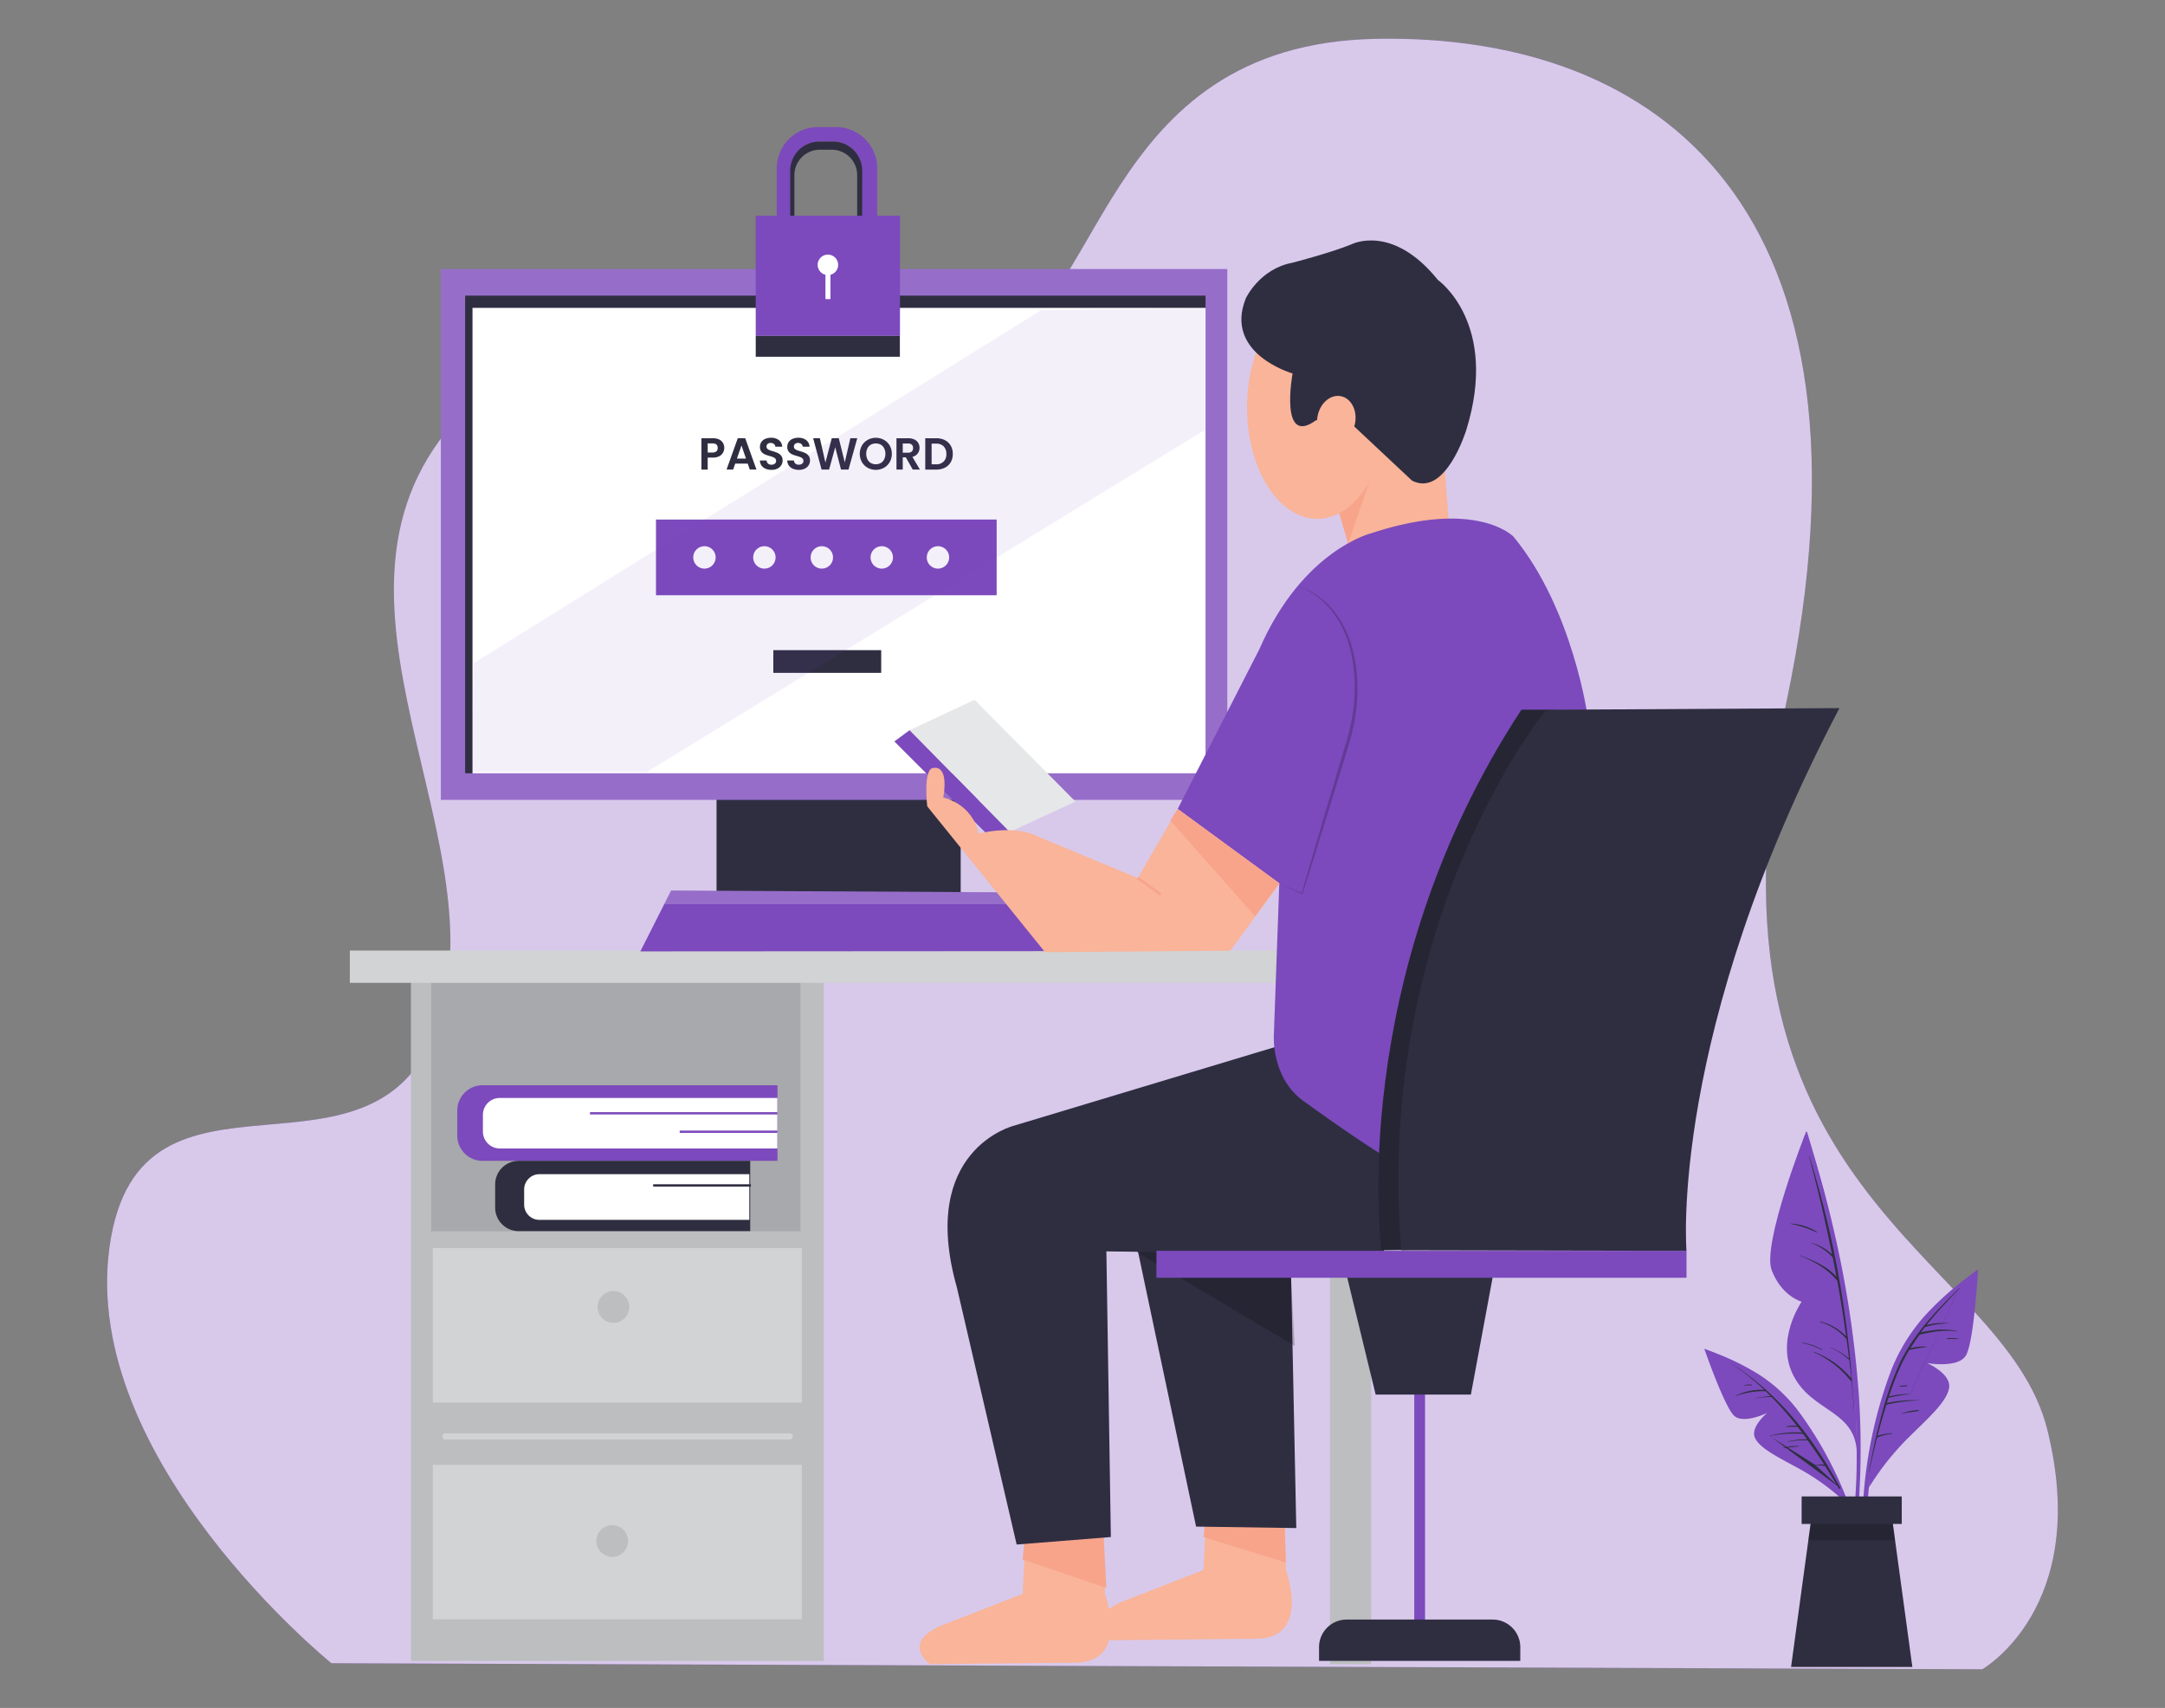 <svg id="a20a5b85-5a9a-43aa-a66d-aa0615f0f864" data-name="Layer 1" xmlns="http://www.w3.org/2000/svg" width="865.76" height="682.89" viewBox="0 0 865.76 682.89"><rect x="0" y="0" width="865.76" height="682.89" fill="#808080" stroke="none"/><path d="M132.53,665S32,583.79,43.8,498.55s108.44-14.21,132.1-91.33S112.35,229.33,191.45,159s152.05-3.4,201.35-17.61S438.15,17.55,550.54,15.52s205.56,67,163.9,264.86S801,500.58,818.69,571.61s-26,95.81-26,95.81Z" fill="#7C4ABC"/><path d="M132.53,665S32,583.79,43.8,498.55s108.44-14.21,132.1-91.33S112.35,229.33,191.45,159s152.05-3.4,201.35-17.61S438.15,17.55,550.54,15.52s205.56,67,163.9,264.86S801,500.58,818.69,571.61s-26,95.81-26,95.81Z" fill="#fff" opacity="0.7"/><rect x="531.85" y="395.97" width="16.47" height="269.41" fill="#bcbec0"/><rect x="164.33" y="391.13" width="165.06" height="272.95" fill="#bcbec0"/><rect x="173.09" y="585.7" width="147.54" height="61.78" fill="#d1d3d4"/><rect x="173.09" y="499.02" width="147.54" height="61.78" fill="#d1d3d4"/><path d="M315.72,575.54H178a1.23,1.23,0,0,1,0-2.45H315.72a1.23,1.23,0,1,1,0,2.45Z" fill="#d1d3d4"/><circle cx="245.3" cy="522.56" r="6.34" fill="#bcbec0"/><circle cx="244.82" cy="616.14" r="6.34" fill="#bcbec0"/><rect x="172.44" y="392.47" width="147.65" height="99.86" fill="#a7a9ac"/><path d="M193,433.92H310.9a0,0,0,0,1,0,0v30.23a0,0,0,0,1,0,0H193A10.11,10.11,0,0,1,182.86,454V444A10.11,10.11,0,0,1,193,433.92Z" fill="#7C4ABC"/><path d="M199.86,439h111a0,0,0,0,1,0,0v20.19a0,0,0,0,1,0,0h-111a6.75,6.75,0,0,1-6.75-6.75v-6.69A6.75,6.75,0,0,1,199.86,439Z" fill="#fff"/><rect x="235.92" y="444.67" width="74.98" height="0.92" fill="#7C4ABC"/><rect x="271.81" y="452.04" width="39.09" height="0.92" fill="#7C4ABC"/><path d="M207.37,464.15H300a0,0,0,0,1,0,0v28.09a0,0,0,0,1,0,0h-92.6a9.39,9.39,0,0,1-9.39-9.39v-9.3a9.39,9.39,0,0,1,9.39-9.39Z" fill="#2f2e41"/><path d="M215.71,469.48h83.93a0,0,0,0,1,0,0v18.26a0,0,0,0,1,0,0H215.71a6.11,6.11,0,0,1-6.11-6.11v-6.05A6.11,6.11,0,0,1,215.71,469.48Z" fill="#fff"/><rect x="286.54" y="313.69" width="97.63" height="47.68" fill="#2f2e41"/><path d="M334.31,50.81H327.1a16.48,16.48,0,0,0-16.48,16.48v27.3h40.16V67.29A16.48,16.48,0,0,0,334.31,50.81Zm10.32,41.61H316.41V68.18A11.58,11.58,0,0,1,328,56.6h5.06a11.58,11.58,0,0,1,11.58,11.58Z" fill="#7C4ABC"/><path d="M344.8,68.18A11.69,11.69,0,0,0,333,56.6h-5.16A11.69,11.69,0,0,0,316,68.18V92.42h1.67V70A10.19,10.19,0,0,1,328,59.86h4.5A10.18,10.18,0,0,1,342.78,70V92.42h2Z" fill="#2f2e41"/><rect x="317.71" y="92.42" width="25.07" height="0.08" fill="#2f2e41"/><path d="M481.29,627.72l1.2-25.72,31.09.6.6,25.12s10.17,26.9-11.36,27.5l-58.6.6s-12-8.37,4.78-15.55Z" fill="#f9b499"/><path d="M408.94,637.28l1.2-25.71,31.09.6.6,25.11s10.16,26.91-11.36,27.51l-58.6.6s-12-8.38,4.78-15.55Z" fill="#f9b499"/><polygon points="442.43 634.89 408.94 623.53 410.14 611.57 441.23 612.17 442.43 634.89" fill="#f7a48b"/><polygon points="481.29 614.56 514.18 624.73 513.58 602.6 482.49 602 481.29 614.56" fill="#f7a48b"/><rect x="565.55" y="552.56" width="4.31" height="97" fill="#7C4ABC"/><polygon points="588.19 557.59 550.11 557.59 537.89 507.3 597.53 507.3 588.19 557.59" fill="#2f2e41"/><polygon points="478.3 610.38 453.79 494.37 515.97 494.37 518.37 610.97 478.3 610.38" fill="#2f2e41"/><polygon points="517.77 538.19 453.82 500.11 515.62 500.11 517.77 538.19" opacity="0.2"/><path d="M406.55,617.55l37.67-3-1.79-114.21,110.92,1.5.89-45.15-43.65-38.27L405.35,450.12s-38.27,9.57-22.72,64.58Z" fill="#2f2e41"/><rect x="139.89" y="380.06" width="467.52" height="12.91" fill="#d1d3d4"/><polygon points="577.46 184.32 579.43 209.44 539.54 218.79 534.62 202.05 554.32 164.62 577.46 184.32" fill="#f9b499"/><polygon points="539.11 217.31 534.62 202.05 548.23 190.65 539.11 217.31" fill="#f7a48b"/><rect x="185.95" y="121.35" width="296.14" height="191" fill="#fff"/><polygon points="188.95 313.14 188.95 123.1 484.84 123.1 484.84 110.72 180.91 110.72 180.91 314.38 188.95 313.14" fill="#2f2e41"/><path d="M176.3,107.58V319.8H490.77V107.58ZM482.09,309.19H186v-191H482.09Z" fill="#7C4ABC"/><path d="M176.3,107.58V319.8H490.77V107.58ZM482.09,309.19H186v-191H482.09Z" fill="#fff" opacity="0.2"/><rect x="302.21" y="86.25" width="57.68" height="48.06" fill="#7C4ABC"/><rect x="302.21" y="134.31" width="57.64" height="8.33" fill="#2f2e41"/><path d="M335.16,105.86a4.09,4.09,0,1,0-5.07,4v9.72h2v-9.72A4.07,4.07,0,0,0,335.16,105.86Z" fill="#fff"/><rect x="262.32" y="207.73" width="136.23" height="30.27" fill="#7C4ABC"/><rect x="309.24" y="259.95" width="43.14" height="9.08" fill="#2f2e41"/><polygon points="427.31 380.29 256.06 380.4 265.61 361.53 268.37 356.07 411.15 356.83 414.39 361.53 427.31 380.29" fill="#7C4ABC"/><polygon points="414.39 361.53 265.61 361.53 268.37 356.07 411.15 356.83 414.39 361.53" fill="#fff" opacity="0.2"/><path d="M470.93,323.47l40.65,29.77-2.17,60.26s-1.46,18.15,13.06,27.59c0,0,26.87,19.6,38.48,25.41L635,287.17s-5.81-43.56-29.77-72.6c0,0-14.52-15.25-56.63-1.45,0,0-27.59,6.53-45,46.46Z" fill="#7C4ABC"/><polygon points="363.73 291.96 403.78 332.66 430.06 320.48 389.69 279.79 363.73 291.96" fill="#e6e7e8"/><polygon points="357.64 296.45 363.73 291.96 403.78 332.66 397.7 336.5 357.64 296.45" fill="#7C4ABC"/><path d="M518.82,234.29a25.6,25.6,0,0,1,7.65,3.63c.57.42,1.18.79,1.72,1.25l1.64,1.36c.54.47,1,1,1.53,1.49l.76.76c.24.26.46.54.69.81a39.78,39.78,0,0,1,7.83,15.06c3.1,11,2.78,22.77.16,33.83-.65,2.78-1.5,5.5-2.32,8.19L536,308.78l-5,16.23c-3.36,10.8-6.68,21.6-10.14,32.37l-.06.2-.18-.09-9.09-4.25,9.23,3.93-.24.11c3.08-10.88,6.3-21.72,9.47-32.58l4.86-16.25,2.42-8.13c.8-2.72,1.66-5.39,2.32-8.12a74.36,74.36,0,0,0,2.14-16.66c0-1.4,0-2.81-.08-4.21l-.39-4.19a34.34,34.34,0,0,0-.62-4.15l-.37-2.07c-.13-.69-.36-1.35-.54-2a39.46,39.46,0,0,0-7.4-14.94c-.22-.27-.43-.56-.65-.82l-.73-.77c-.49-.5-1-1-1.46-1.51l-1.58-1.4c-.52-.47-1.11-.85-1.67-1.28A26.57,26.57,0,0,0,518.82,234.29Z" opacity="0.2"/><rect x="462.45" y="500.11" width="211.97" height="10.78" fill="#7C4ABC"/><path d="M538.52,647.55H596.9a11.05,11.05,0,0,1,11.05,11.05v5.47a0,0,0,0,1,0,0H527.47a0,0,0,0,1,0,0v-5.47A11.05,11.05,0,0,1,538.52,647.55Z" fill="#2f2e41"/><path d="M552.41,499.88s-14.49-108.71,56-216.11h9.88l19.76.66L602.49,499.22Z" fill="#2f2e41"/><path d="M552.41,499.88s-14.49-108.71,56-216.11h9.88l19.76.66L602.49,499.22Z" opacity="0.2"/><ellipse cx="526.74" cy="162.9" rx="28.07" ry="44.57" fill="#f9b499"/><path d="M541,170l23.64,22.16C578,199.09,586.33,172,586.33,172,599.62,129.16,575,111.93,575,111.93c-18.22-22.65-34.47-14.28-34.47-14.28-8.38,3.44-23.64,7.38-23.64,7.38-13.3,2.47-18.72,14.29-18.72,14.29-8.86,22.16,18.72,30,18.72,30s-5.42,29.54,9.36,18.71l8.12-.25Z" fill="#2f2e41"/><ellipse cx="534.37" cy="167.82" rx="9.6" ry="7.63" transform="translate(270.43 661.84) rotate(-79.32)" fill="#f9b499"/><circle cx="281.7" cy="222.87" r="4.49" fill="#fff"/><circle cx="305.67" cy="222.87" r="4.49" fill="#fff"/><circle cx="328.64" cy="222.87" r="4.49" fill="#fff"/><circle cx="352.61" cy="222.87" r="4.49" fill="#fff"/><circle cx="375.08" cy="222.87" r="4.49" fill="#fff"/><path d="M289.11,181a3.48,3.48,0,0,1-1.49,1.42,5.42,5.42,0,0,1-2.56.54H283v4.81h-2.51V175.22h4.61a5.65,5.65,0,0,1,2.48.5,3.56,3.56,0,0,1,1.53,1.38,3.92,3.92,0,0,1,.52,2A3.87,3.87,0,0,1,289.11,181Zm-2.61-.55a1.75,1.75,0,0,0,.5-1.33q0-1.83-2-1.83h-2v3.64h2A2.17,2.17,0,0,0,286.5,180.43Z" fill="#2f2e41"/><path d="M299,185.36h-5l-.82,2.39h-2.64l4.5-12.55H298l4.5,12.55h-2.65Zm-.68-2-1.81-5.24-1.82,5.24Z" fill="#2f2e41"/><path d="M306.17,187.42a3.91,3.91,0,0,1-1.66-1.29,3.43,3.43,0,0,1-.62-2h2.69a1.76,1.76,0,0,0,.54,1.22,2,2,0,0,0,1.36.45,2.07,2.07,0,0,0,1.38-.42,1.37,1.37,0,0,0,.5-1.11,1.25,1.25,0,0,0-.34-.91,2.36,2.36,0,0,0-.85-.57,13.84,13.84,0,0,0-1.41-.46,14.57,14.57,0,0,1-2-.7,3.52,3.52,0,0,1-1.31-1.06,3,3,0,0,1-.55-1.9,3.43,3.43,0,0,1,.56-1.94,3.57,3.57,0,0,1,1.56-1.26,5.75,5.75,0,0,1,2.3-.44,5,5,0,0,1,3.15.94,3.51,3.51,0,0,1,1.33,2.63h-2.76a1.48,1.48,0,0,0-.55-1.07,2.06,2.06,0,0,0-1.35-.42,1.76,1.76,0,0,0-1.18.38,1.37,1.37,0,0,0-.44,1.09,1.14,1.14,0,0,0,.33.84,2.59,2.59,0,0,0,.83.54c.33.13.79.29,1.39.47a14.5,14.5,0,0,1,2,.72,3.54,3.54,0,0,1,1.33,1.08,3,3,0,0,1,.56,1.88,3.64,3.64,0,0,1-.52,1.87,3.72,3.72,0,0,1-1.53,1.37,5.23,5.23,0,0,1-2.39.51A6,6,0,0,1,306.17,187.42Z" fill="#2f2e41"/><path d="M317.1,187.42a3.91,3.91,0,0,1-1.66-1.29,3.51,3.51,0,0,1-.63-2h2.7a1.72,1.72,0,0,0,.54,1.22,1.94,1.94,0,0,0,1.36.45,2.11,2.11,0,0,0,1.38-.42,1.4,1.4,0,0,0,.5-1.11,1.25,1.25,0,0,0-.34-.91,2.44,2.44,0,0,0-.85-.57,13.84,13.84,0,0,0-1.41-.46,14.57,14.57,0,0,1-2-.7,3.52,3.52,0,0,1-1.31-1.06,3,3,0,0,1-.55-1.9,3.43,3.43,0,0,1,.56-1.94,3.57,3.57,0,0,1,1.56-1.26,5.7,5.7,0,0,1,2.29-.44,4.94,4.94,0,0,1,3.15.94,3.49,3.49,0,0,1,1.34,2.63H321a1.48,1.48,0,0,0-.55-1.07,2.07,2.07,0,0,0-1.36-.42,1.73,1.73,0,0,0-1.17.38,1.37,1.37,0,0,0-.44,1.09,1.14,1.14,0,0,0,.33.84,2.59,2.59,0,0,0,.83.54c.33.13.79.29,1.39.47a14.5,14.5,0,0,1,2,.72,3.61,3.61,0,0,1,1.33,1.08,3,3,0,0,1,.55,1.88,3.54,3.54,0,0,1-.52,1.87,3.63,3.63,0,0,1-1.52,1.37,5.23,5.23,0,0,1-2.39.51A6,6,0,0,1,317.1,187.42Z" fill="#2f2e41"/><path d="M342.81,175.22l-3.5,12.53h-3L334,178.83l-2.46,8.92h-3l-3.37-12.54h2.69l2.21,9.73,2.55-9.73h2.8l2.4,9.67,2.23-9.67Z" fill="#2f2e41"/><path d="M347,187.05a6.17,6.17,0,0,1-2.33-2.29,6.78,6.78,0,0,1,0-6.61,6.15,6.15,0,0,1,2.33-2.28,6.72,6.72,0,0,1,6.47,0,6.12,6.12,0,0,1,2.32,2.28,6.85,6.85,0,0,1,0,6.61,6.17,6.17,0,0,1-2.33,2.29,6.77,6.77,0,0,1-6.46,0Zm5.23-1.93a3.54,3.54,0,0,0,1.34-1.47,5.18,5.18,0,0,0,0-4.4,3.49,3.49,0,0,0-1.34-1.45,4.25,4.25,0,0,0-4,0,3.44,3.44,0,0,0-1.35,1.45,5.18,5.18,0,0,0,0,4.4,3.5,3.5,0,0,0,1.35,1.47,4.18,4.18,0,0,0,4,0Z" fill="#2f2e41"/><path d="M365,187.75l-2.77-4.89H361v4.89h-2.51V175.22h4.7a5.47,5.47,0,0,1,2.47.51,3.53,3.53,0,0,1,1.54,1.38,3.78,3.78,0,0,1,.51,1.95,3.64,3.64,0,0,1-2.85,3.61l3,5.08ZM361,181h2.1a2.07,2.07,0,0,0,1.52-.49,1.83,1.83,0,0,0,.51-1.38,1.72,1.72,0,0,0-.51-1.33,2.12,2.12,0,0,0-1.52-.48H361Z" fill="#2f2e41"/><path d="M377.88,176a5.51,5.51,0,0,1,2.31,2.2,6.48,6.48,0,0,1,.82,3.31,6.38,6.38,0,0,1-.82,3.29,5.47,5.47,0,0,1-2.31,2.18,7.43,7.43,0,0,1-3.47.78H370V175.22h4.38A7.55,7.55,0,0,1,377.88,176Zm-.51,8.54a4.12,4.12,0,0,0,1.07-3,4.24,4.24,0,0,0-1.07-3.06,4.1,4.1,0,0,0-3.05-1.1h-1.78v8.27h1.78A4.13,4.13,0,0,0,377.37,184.53Z" fill="#2f2e41"/><path d="M735.58,283.12c-68.53,130.45-61.17,217-61.17,217l-114.09-.23c-10.54-133.09,58-216.11,58-216.11Z" fill="#2f2e41"/><path d="M455,351.06l16-27.59,40.65,29.77L492,380.1l-74.1.62-47.1-58.31s-1.92-16,2.88-15.38c0,0,5.77-1.29,3.53,11.85,0,0,11.53,2.24,14.1,14.42,0,0,14.42-3.84,24,1.28Z" fill="#f9b499"/><line x1="454.95" y1="351.06" x2="464.13" y2="357.61" fill="none" stroke="#f7a48b" stroke-miterlimit="10"/><polygon points="468 328.08 501.88 366.32 511.58 353.24 470.93 323.47 468 328.08" fill="#f7a48b"/><rect x="261.19" y="473.51" width="39.09" height="0.92" fill="#2f2e41"/><polygon points="189.32 265.2 416.52 123.89 481.94 123.39 481.94 171.83 258.73 308.65 188.82 308.65 189.32 265.2" fill="#7C4ABC" opacity="0.08"/><path d="M743.81,591.36a317.14,317.14,0,0,0-.46-33.35,423.94,423.94,0,0,0-10.45-67.95c-2.91-12.58-6.5-24.94-10.24-37.32-.11-.37-.71-.27-.6.12,11.55,43.54,21,88.46,20.39,133.71-.18,12.67-1.65,25.1-2.85,37.68,0,.34.51.47.6.14C742.58,613.65,743.35,602.37,743.81,591.36Z" fill="#7C4ABC"/><path d="M722.06,452.9s-17.52,44.45-13.6,54.9,12,12.68,12,12.68-10.71,15.3-3.22,29.65,24.07,13.66,25.28,29.94C742.47,580.07,743.4,512,722.06,452.9Z" fill="#7C4ABC"/><path d="M740.57,552a.45.45,0,0,0,0-.23,406.94,406.94,0,0,0-17-89.43c0-.08-.17-.06-.14,0,3.46,13,6.56,26.08,9.19,39.22a19.32,19.32,0,0,0-8.35-4.66c-.06,0-.1.07,0,.09a22.15,22.15,0,0,1,8.63,5.77c.51,2.58,1,5.15,1.49,7.73-3.92-4.37-9.34-6.54-14.78-8.61-.07,0-.11.1,0,.12,5.66,2.3,11.29,5.27,15.12,10.15q2,11.07,3.52,22.2a21.22,21.22,0,0,0-10.44-6c-.12,0-.19.16-.07.19a22.12,22.12,0,0,1,10.59,6.78h.07c.35,2.61.68,5.24,1,7.85a27.19,27.19,0,0,0-7.32-4.42c-.07,0-.11.09,0,.12a24.86,24.86,0,0,1,7.33,4.82h.1c.29,2.48.59,5,.84,7.48a35.51,35.51,0,0,0-14.86-10.61.09.09,0,0,0-.12.14.05.05,0,0,0,0,0A38.74,38.74,0,0,1,740,552a.36.36,0,0,0,.38.12c.37,3.81.72,7.65,1,11.49h.09C741.16,559.83,740.85,555.9,740.57,552Z" fill="#2f2e41"/><path d="M726.5,492.48A22,22,0,0,0,716,489.21c-.09,0-.1.12,0,.13a41.55,41.55,0,0,1,10.4,3.4C726.52,492.81,726.63,492.58,726.5,492.48Z" fill="#2f2e41"/><path d="M728.62,539.56a22,22,0,0,0-7.9-2.71c-.1,0-.1.13,0,.16a28.89,28.89,0,0,1,7.81,2.73C728.63,539.8,728.72,539.62,728.62,539.56Z" fill="#2f2e41"/><path d="M789.85,508.52a119.69,119.69,0,0,0-20.28,17.72,73.06,73.06,0,0,0-14.21,24.08A180.15,180.15,0,0,0,744.77,608a140.24,140.24,0,0,0,3.12,32.5.31.31,0,0,0,.41.17.3.3,0,0,0,.19-.29,182,182,0,0,1,.33-56.68c3-18.39,7.73-38.39,19.42-53.34,6.37-8.14,14.3-14.55,22.15-21.16A.43.43,0,0,0,789.85,508.52Z" fill="#7C4ABC"/><path d="M747.35,594.75a108.46,108.46,0,0,1,14.77-18.89c8.77-8.76,16.15-15,17.28-20.77S770.62,545,770.62,545s12.13,2.18,15.45-2.91S791,507.56,791,507.56s-22.07,15.77-32.34,37.82S747.35,594.75,747.35,594.75Z" fill="#7C4ABC"/><path d="M783.36,515.13c-9.28,9.11-18.63,18.83-24.08,30.81a120.08,120.08,0,0,0-4.82,12.7h0c-.28.87-.56,1.73-.83,2.61a.38.38,0,0,0,0,.15,250.73,250.73,0,0,0-6.27,27.22c0,.06.09.09.1,0,.95-4.6,2-9.25,3.16-13.87h.14a19.29,19.29,0,0,1,5.79-1.48c.13,0,.12-.24,0-.23a21.46,21.46,0,0,0-5.73,1.05c1.07-4.18,2.24-8.35,3.54-12.45a62.29,62.29,0,0,1,13-1.68v-.06A49.12,49.12,0,0,0,754.48,561c.23-.7.45-1.4.7-2.11a67.24,67.24,0,0,1,8.7-1.47m0-.09a42,42,0,0,0-8.52,1c1.2-3.55,2.5-7.05,3.93-10.46a64.38,64.38,0,0,1,4.17-8.09,54.39,54.39,0,0,1,7.07-1.21v-.12a19.08,19.08,0,0,0-6.6.65c1.2-1.86,2.41-3.7,3.68-5.47h0c4.95-1.1,10-2.12,15-1.21a.08.08,0,0,0,0-.15c-4.82-1.27-9.63-.53-14.45.42.52-.7,1.06-1.39,1.6-2.07a32.49,32.49,0,0,1,9.24-1.46.05.05,0,1,0,0-.1,24.39,24.39,0,0,0-8.63.76c4.1-5.08,8.61-9.85,13.08-14.57.25-.22.1-.36-.12-.14Z" fill="#2f2e41"/><path d="M783.11,535.22a20.13,20.13,0,0,0-4.39-.15c-.18,0-.16.31,0,.31,1.46,0,2.91-.06,4.36,0A.08.08,0,1,0,783.11,535.22Z" fill="#2f2e41"/><path d="M767.23,563.82a19.7,19.7,0,0,0-6.79,1.36v.09c2.25-.54,4.52-.75,6.79-1.13a.16.16,0,0,0,.11-.21A.15.15,0,0,0,767.23,563.82Z" fill="#2f2e41"/><path d="M762.52,553.93a13.91,13.91,0,0,0-2.88.27c-.09,0-.09.17,0,.17a14.8,14.8,0,0,0,2.9-.14.16.16,0,0,0,.1-.2A.17.17,0,0,0,762.52,553.93Z" fill="#2f2e41"/><path d="M682.69,539.8a100.58,100.58,0,0,1,20.46,9.63,61.13,61.13,0,0,1,17.08,16.23,151.42,151.42,0,0,1,21.89,44.21,118.24,118.24,0,0,1,5,27,.27.27,0,0,1-.32.21.26.26,0,0,1-.2-.21,153.18,153.18,0,0,0-13.36-45.74c-6.69-14.19-15.14-29.3-28-38.69-7-5.11-14.94-8.42-22.82-12C682,540.24,682.28,539.65,682.69,539.8Z" fill="#7C4ABC"/><path d="M737,599.78a91.08,91.08,0,0,0-16.33-11.87c-9.11-5.07-16.53-8.43-18.79-12.82s4.82-10.18,4.82-10.18-9.31,4.57-13.17,1.21-12-26.84-12-26.84,21.49,7.65,34.91,23.14S737,599.78,737,599.78Z" fill="#7C4ABC"/><path d="M735.9,594.94c-10.75-20.18-25.09-38.43-44.75-50.48h0a99.57,99.57,0,0,1,14.38,11.25A22.86,22.86,0,0,0,694,558.12c-.08,0,0,.15,0,.12a31.76,31.76,0,0,1,11.89-2,.17.17,0,0,0,.14,0c.7.66,1.38,1.34,2.07,2a36.71,36.71,0,0,0-6.18.82c-.06,0,0,.1,0,.09a31.77,31.77,0,0,1,6.53-.55,138.26,138.26,0,0,1,10.13,11.51,10.51,10.51,0,0,0-4.32.32.08.08,0,0,0-.08.08.09.09,0,0,0,.08.09,22.92,22.92,0,0,1,4.61-.07c.59.75,1.21,1.5,1.76,2.26a41.8,41.8,0,0,0-13,1.26m0,.1a52.84,52.84,0,0,1,13.4-.87c.54.72,1.07,1.48,1.6,2.21a27.47,27.47,0,0,0-7.76.9.08.08,0,0,0-.08.07.08.08,0,0,0,.08.07h0a30.07,30.07,0,0,1,8-.63q3.46,4.82,6.66,9.74a7.56,7.56,0,0,0-3.41.21m0,.1a14.17,14.17,0,0,1,3.68.18c1.91,3,3.76,6,5.54,9,.31.27.72.07.59-.19Z" fill="#2f2e41"/><path d="M719.18,578.2a16.77,16.77,0,0,0-6.25.76v.1a46.19,46.19,0,0,1,6.21-.64C719.3,578.41,719.32,578.22,719.18,578.2Z" fill="#2f2e41"/><path d="M700.43,553.61a10.6,10.6,0,0,0-2.92.2.09.09,0,0,0-.09.09.09.09,0,0,0,.09.08c1-.1,1.89-.06,2.83-.08a.16.16,0,0,0,.19-.1A.15.15,0,0,0,700.43,553.61Z" fill="#2f2e41"/><polygon points="764.73 666.49 716.23 666.49 723.14 615.83 724.91 602.84 756.05 602.84 757.82 615.83 764.73 666.49" fill="#2f2e41"/><polygon points="757.82 615.83 723.14 615.83 724.91 602.84 756.05 602.84 757.82 615.83" opacity="0.2"/><rect x="720.45" y="598.32" width="40.04" height="11" fill="#2f2e41"/></svg>